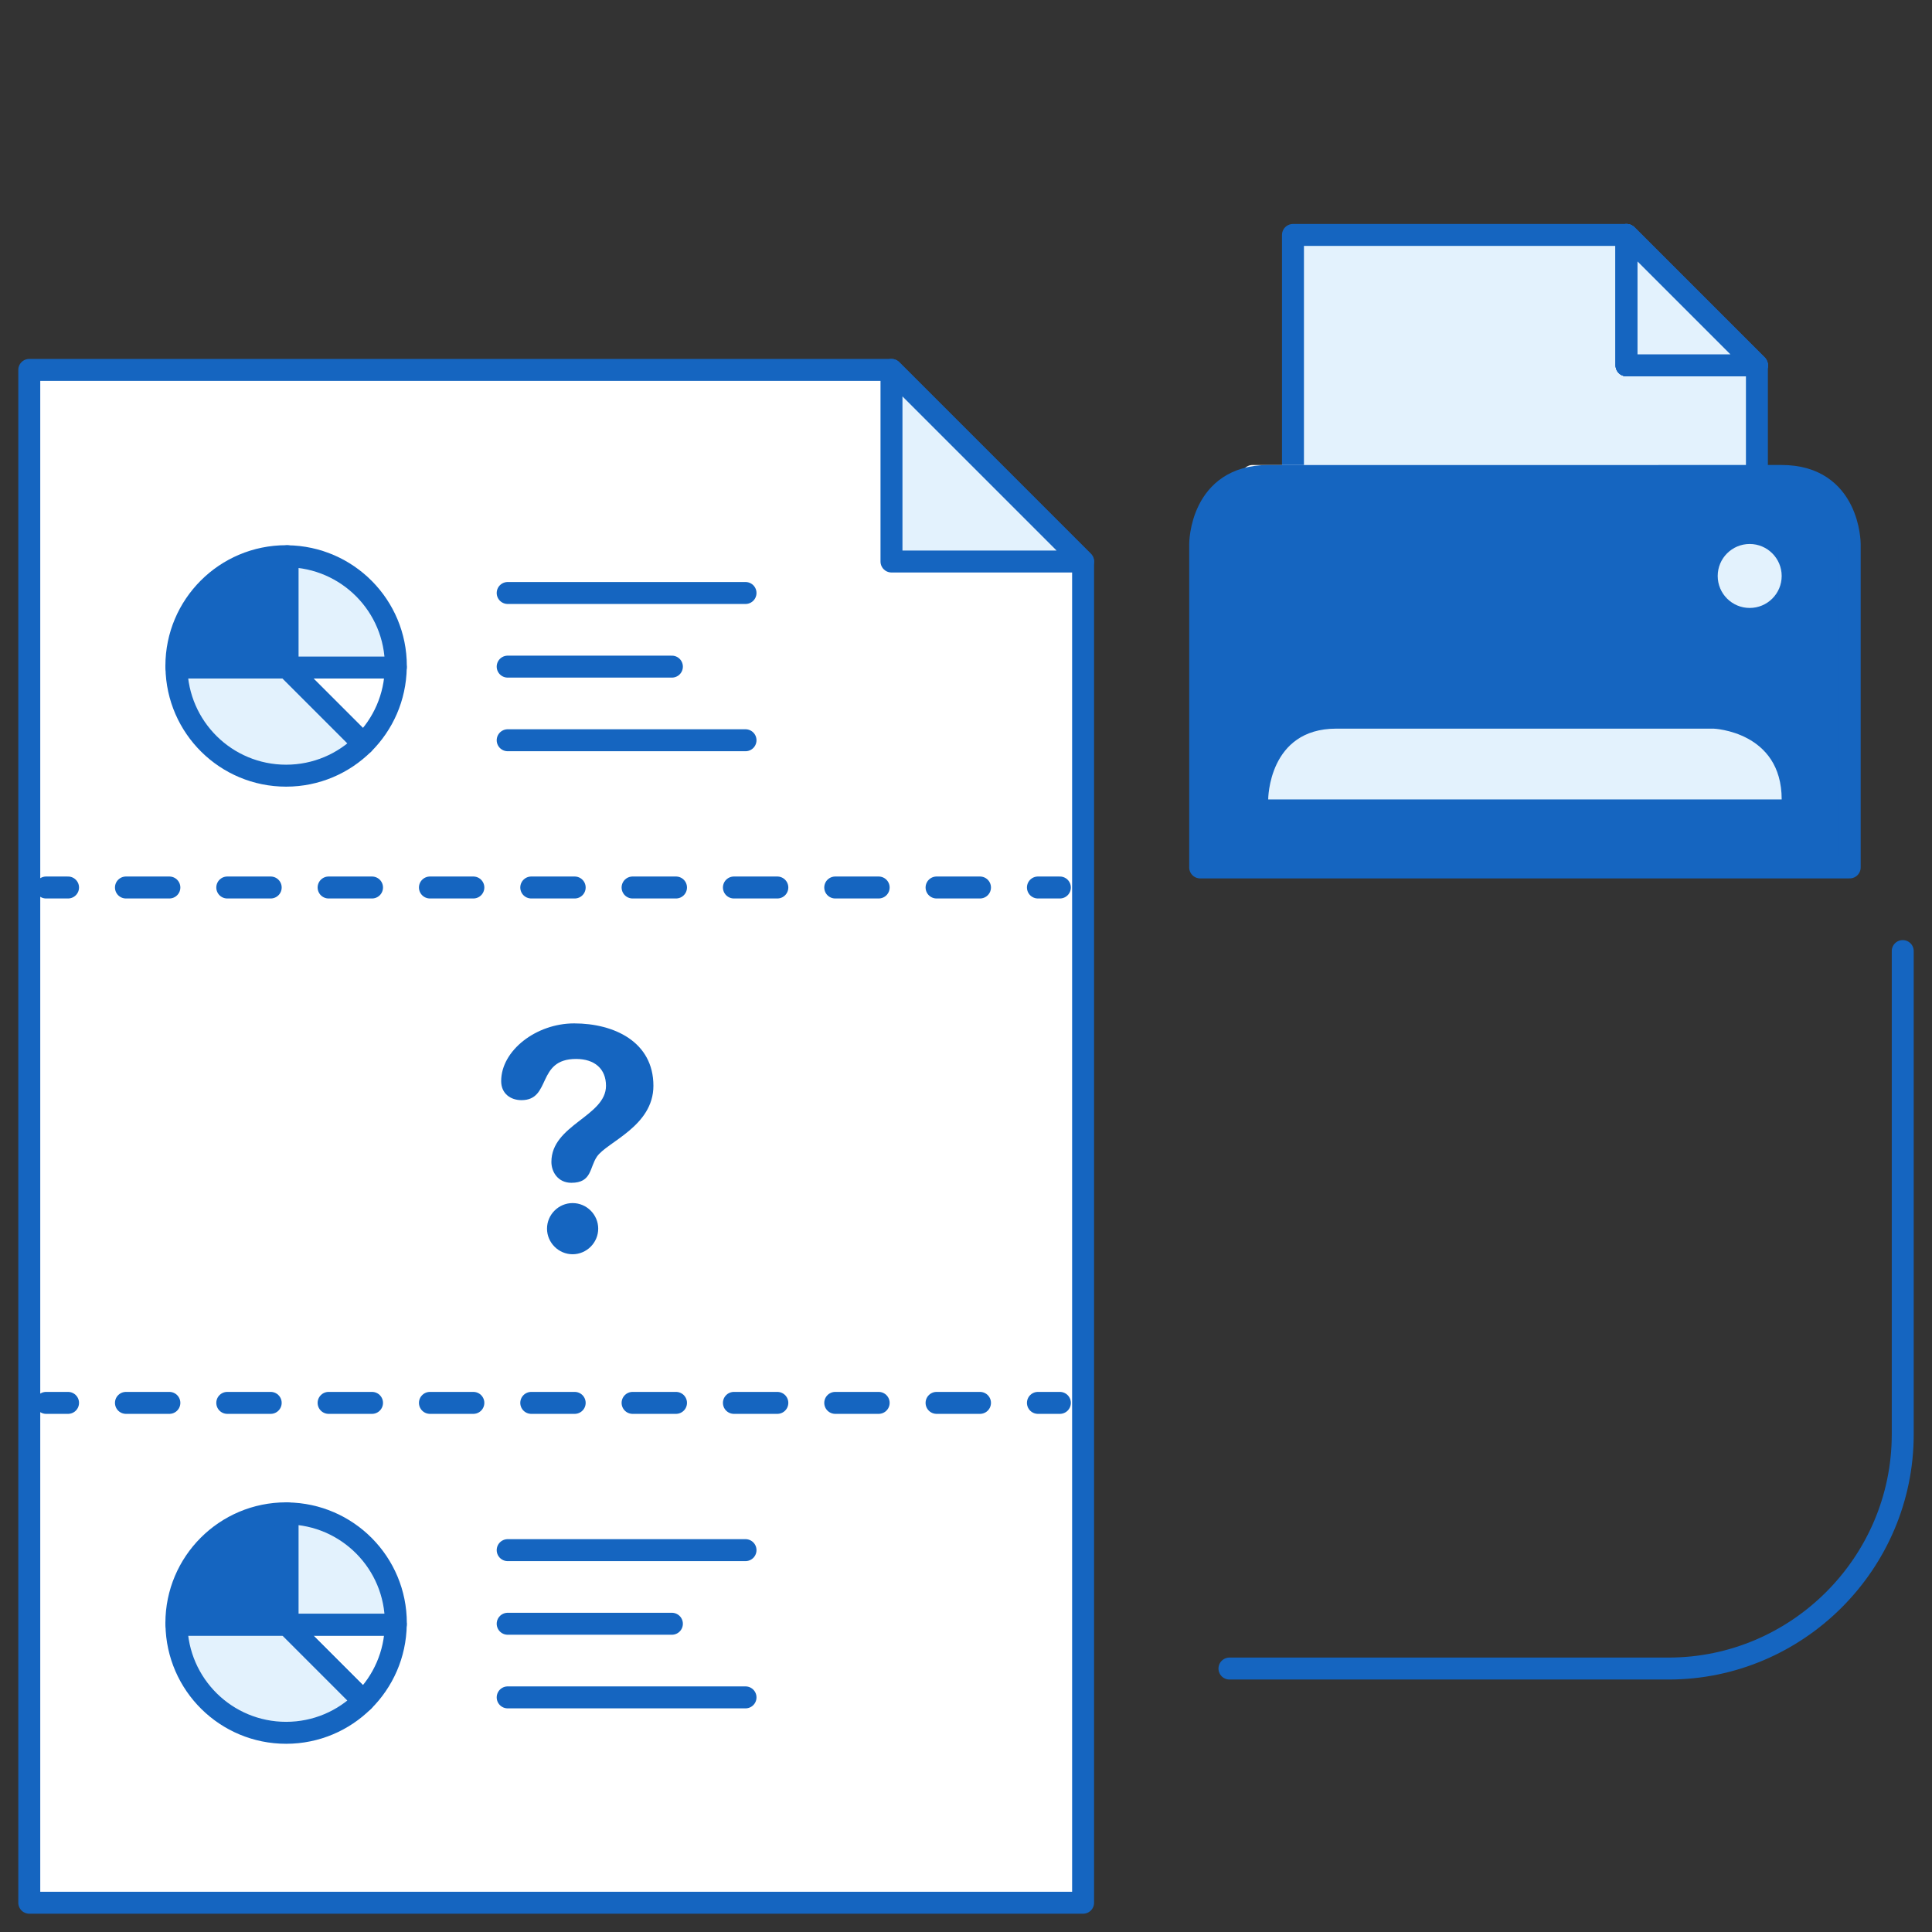 <?xml version="1.0" encoding="utf-8"?>
<!-- Generator: Adobe Illustrator 16.0.4, SVG Export Plug-In . SVG Version: 6.00 Build 0)  -->
<!DOCTYPE svg PUBLIC "-//W3C//DTD SVG 1.1//EN" "http://www.w3.org/Graphics/SVG/1.1/DTD/svg11.dtd">
<svg version="1.1" id="Layer_1" xmlns="http://www.w3.org/2000/svg" xmlns:xlink="http://www.w3.org/1999/xlink" x="0px" y="0px"
	 width="264px" height="264px" viewBox="0 0 264 264" enable-background="new 0 0 264 264" xml:space="preserve">
<rect x="0" y="0" width="264" height="264" fill="#333333" stroke="none"/>
<g>
	
		<polygon fill="#FFFFFF" stroke="#1565C0" stroke-width="3" stroke-linecap="round" stroke-linejoin="round" stroke-miterlimit="10" points="
		121.818,50.545 4,50.545 4,260 148,260 148,76.728 	"/>
	
		<polygon fill="#E3F2FD" stroke="#1565C0" stroke-width="3" stroke-linecap="round" stroke-linejoin="round" stroke-miterlimit="10" points="
		121.818,50.545 121.818,76.728 148,76.728 	"/>
	<g>
		<path fill="none" stroke="#1565C0" stroke-width="3" stroke-linecap="round" stroke-linejoin="round" stroke-miterlimit="10" d="
			M168,228h60.001c17.601,0,32-14.4,32-32v-66.04"/>
	</g>
	<g>
		<g>
			<g>
				
					<polygon fill="#E3F2FD" stroke="#1565C0" stroke-width="3" stroke-linecap="round" stroke-linejoin="round" stroke-miterlimit="10" points="
					176.679,32.105 176.679,70.143 240.075,70.143 240.075,49.92 222.26,32.105 				"/>
			</g>
			
				<polygon fill="#FFFFFF" stroke="#1565C0" stroke-width="3" stroke-linecap="round" stroke-linejoin="round" stroke-miterlimit="10" points="
				240.075,49.92 222.26,49.92 222.26,32.105 			"/>
			
				<polygon fill="#FFFFFF" stroke="#1565C0" stroke-width="3" stroke-linecap="round" stroke-linejoin="round" stroke-miterlimit="10" points="
				240.075,49.92 222.26,49.92 222.26,32.105 			"/>
			
				<polygon fill="#FFFFFF" stroke="#1565C0" stroke-width="3" stroke-linecap="round" stroke-linejoin="round" stroke-miterlimit="10" points="
				240.075,49.92 222.26,49.92 222.26,32.105 			"/>
			
				<polygon fill="#E3F2FD" stroke="#1565C0" stroke-width="3" stroke-linecap="round" stroke-linejoin="round" stroke-miterlimit="10" points="
				240.075,49.92 222.26,49.92 222.26,32.105 			"/>
		</g>
		
			<line fill="#1565C0" stroke="#FFFFFF" stroke-width="3" stroke-linecap="round" stroke-linejoin="round" stroke-miterlimit="10" x1="171.153" y1="65.041" x2="232.023" y2="65.041"/>
		<g>
			
				<path fill="#1565C0" stroke="#1565C0" stroke-width="3" stroke-linecap="round" stroke-linejoin="round" stroke-miterlimit="10" d="
				M164,74.333v44.198h88.754V74.336c0,0,0-9.297-9.294-9.297l-70.166,0.002C164,65.041,164,74.333,164,74.333z"/>
			<path fill="#E3F2FD" d="M243.46,78.703c0,2.418-1.962,4.371-4.372,4.371l0,0c-2.413,0-4.371-1.953-4.371-4.371l0,0
				c0-2.408,1.958-4.37,4.371-4.37l0,0C241.498,74.333,243.46,76.295,243.46,78.703L243.46,78.703z"/>
			<g>
				<g>
					<path fill="#E3F2FD" d="M173.294,109.237L173.294,109.237c0,0,0-9.671,9.296-9.671h51.574c0,0,9.296,0.376,9.296,9.671l0,0
						H173.294z"/>
				</g>
			</g>
		</g>
	</g>
</g>
<g id="New_Symbol_13">
</g>
<g>
	<g>
		<path fill="#1565C0" d="M78.457,139.843c5.457,0,10.829,2.515,10.829,8.526c0,5.541-6.352,7.676-7.715,9.677
			c-1.024,1.491-0.682,3.579-3.496,3.579c-1.831,0-2.729-1.49-2.729-2.853c0-5.076,7.461-6.228,7.461-10.403
			c0-2.303-1.535-3.667-4.09-3.667c-5.459,0-3.328,5.629-7.461,5.629c-1.493,0-2.773-0.897-2.773-2.603
			C68.483,143.551,73.259,139.843,78.457,139.843z M78.243,164.396c1.921,0,3.5,1.576,3.5,3.496c0,1.917-1.579,3.496-3.5,3.496
			c-1.915,0-3.495-1.579-3.495-3.496C74.748,165.973,76.328,164.396,78.243,164.396z"/>
	</g>
</g>
<g>
	<g>
		<line fill="#FFFFFF" x1="6.298" y1="121.273" x2="144.828" y2="121.273"/>
		<g>
			
				<line fill="none" stroke="#1565C0" stroke-width="3" stroke-linecap="round" stroke-linejoin="round" x1="6.298" y1="121.273" x2="9.298" y2="121.273"/>
			
				<line fill="none" stroke="#1565C0" stroke-width="3" stroke-linecap="round" stroke-linejoin="round" stroke-dasharray="5.934,7.912" x1="17.21" y1="121.273" x2="137.872" y2="121.273"/>
			
				<line fill="none" stroke="#1565C0" stroke-width="3" stroke-linecap="round" stroke-linejoin="round" x1="141.828" y1="121.273" x2="144.828" y2="121.273"/>
		</g>
	</g>
	<g>
		<line fill="#FFFFFF" x1="6.298" y1="191.698" x2="144.828" y2="191.698"/>
		<g>
			
				<line fill="none" stroke="#1565C0" stroke-width="3" stroke-linecap="round" stroke-linejoin="round" x1="6.298" y1="191.698" x2="9.298" y2="191.698"/>
			
				<line fill="none" stroke="#1565C0" stroke-width="3" stroke-linecap="round" stroke-linejoin="round" stroke-dasharray="5.934,7.912" x1="17.21" y1="191.698" x2="137.872" y2="191.698"/>
			
				<line fill="none" stroke="#1565C0" stroke-width="3" stroke-linecap="round" stroke-linejoin="round" x1="141.828" y1="191.698" x2="144.828" y2="191.698"/>
		</g>
	</g>
	<g>
		<g>
			
				<line fill="#FFFFFF" stroke="#1565C0" stroke-width="3" stroke-linecap="round" stroke-linejoin="round" stroke-miterlimit="10" x1="101.872" y1="101.152" x2="69.372" y2="101.152"/>
			
				<line fill="#FFFFFF" stroke="#1565C0" stroke-width="3" stroke-linecap="round" stroke-linejoin="round" stroke-miterlimit="10" x1="101.872" y1="81.03" x2="69.372" y2="81.03"/>
			
				<line fill="#FFFFFF" stroke="#1565C0" stroke-width="3" stroke-linecap="round" stroke-linejoin="round" stroke-miterlimit="10" x1="91.812" y1="91.092" x2="69.372" y2="91.092"/>
		</g>
		<g>
			
				<path fill="#FFFFFF" stroke="#1565C0" stroke-width="3" stroke-linecap="round" stroke-linejoin="round" stroke-miterlimit="10" d="
				M39.281,91.215h-0.068l10.434,10.433c2.691-2.669,4.376-6.354,4.433-10.433H39.281z"/>
			
				<path fill="#E3F2FD" stroke="#1565C0" stroke-width="3" stroke-linecap="round" stroke-linejoin="round" stroke-miterlimit="10" d="
				M24.111,91.215c0.117,8.181,6.777,14.778,14.986,14.778c4.116,0,7.842-1.661,10.549-4.346L39.213,91.215H24.111z"/>
			
				<path fill="#E3F2FD" stroke="#1565C0" stroke-width="3" stroke-linecap="round" stroke-linejoin="round" stroke-miterlimit="10" d="
				M54.092,90.998c0-8.219-6.615-14.887-14.811-14.988v15.205h14.798C54.082,91.141,54.092,91.072,54.092,90.998z"/>
			
				<path fill="#1565C0" stroke="#1565C0" stroke-width="3" stroke-linecap="round" stroke-linejoin="round" stroke-miterlimit="10" d="
				M39.098,76C30.815,76,24.1,82.715,24.1,90.998c0,0.074,0.012,0.143,0.012,0.217h15.17V76.01C39.219,76.01,39.156,76,39.098,76z"
				/>
		</g>
	</g>
	<g>
		<g>
			
				<line fill="#FFFFFF" stroke="#1565C0" stroke-width="3" stroke-linecap="round" stroke-linejoin="round" stroke-miterlimit="10" x1="101.872" y1="231.941" x2="69.372" y2="231.941"/>
			
				<line fill="#FFFFFF" stroke="#1565C0" stroke-width="3" stroke-linecap="round" stroke-linejoin="round" stroke-miterlimit="10" x1="101.872" y1="211.82" x2="69.372" y2="211.82"/>
			
				<line fill="#FFFFFF" stroke="#1565C0" stroke-width="3" stroke-linecap="round" stroke-linejoin="round" stroke-miterlimit="10" x1="91.812" y1="221.88" x2="69.372" y2="221.88"/>
		</g>
		<g>
			
				<path fill="#FFFFFF" stroke="#1565C0" stroke-width="3" stroke-linecap="round" stroke-linejoin="round" stroke-miterlimit="10" d="
				M39.281,222.003h-0.068l10.434,10.435c2.691-2.67,4.376-6.355,4.433-10.435H39.281z"/>
			
				<path fill="#E3F2FD" stroke="#1565C0" stroke-width="3" stroke-linecap="round" stroke-linejoin="round" stroke-miterlimit="10" d="
				M24.111,222.003c0.117,8.182,6.777,14.778,14.986,14.778c4.116,0,7.842-1.661,10.549-4.344l-10.434-10.435H24.111z"/>
			
				<path fill="#E3F2FD" stroke="#1565C0" stroke-width="3" stroke-linecap="round" stroke-linejoin="round" stroke-miterlimit="10" d="
				M54.092,221.786c0-8.218-6.615-14.887-14.811-14.987v15.204h14.798C54.082,221.929,54.092,221.86,54.092,221.786z"/>
			
				<path fill="#1565C0" stroke="#1565C0" stroke-width="3" stroke-linecap="round" stroke-linejoin="round" stroke-miterlimit="10" d="
				M39.098,206.789c-8.282,0-14.998,6.715-14.998,14.997c0,0.074,0.012,0.143,0.012,0.217h15.17v-15.204
				C39.219,206.799,39.156,206.789,39.098,206.789z"/>
		</g>
	</g>
</g>
</svg>
